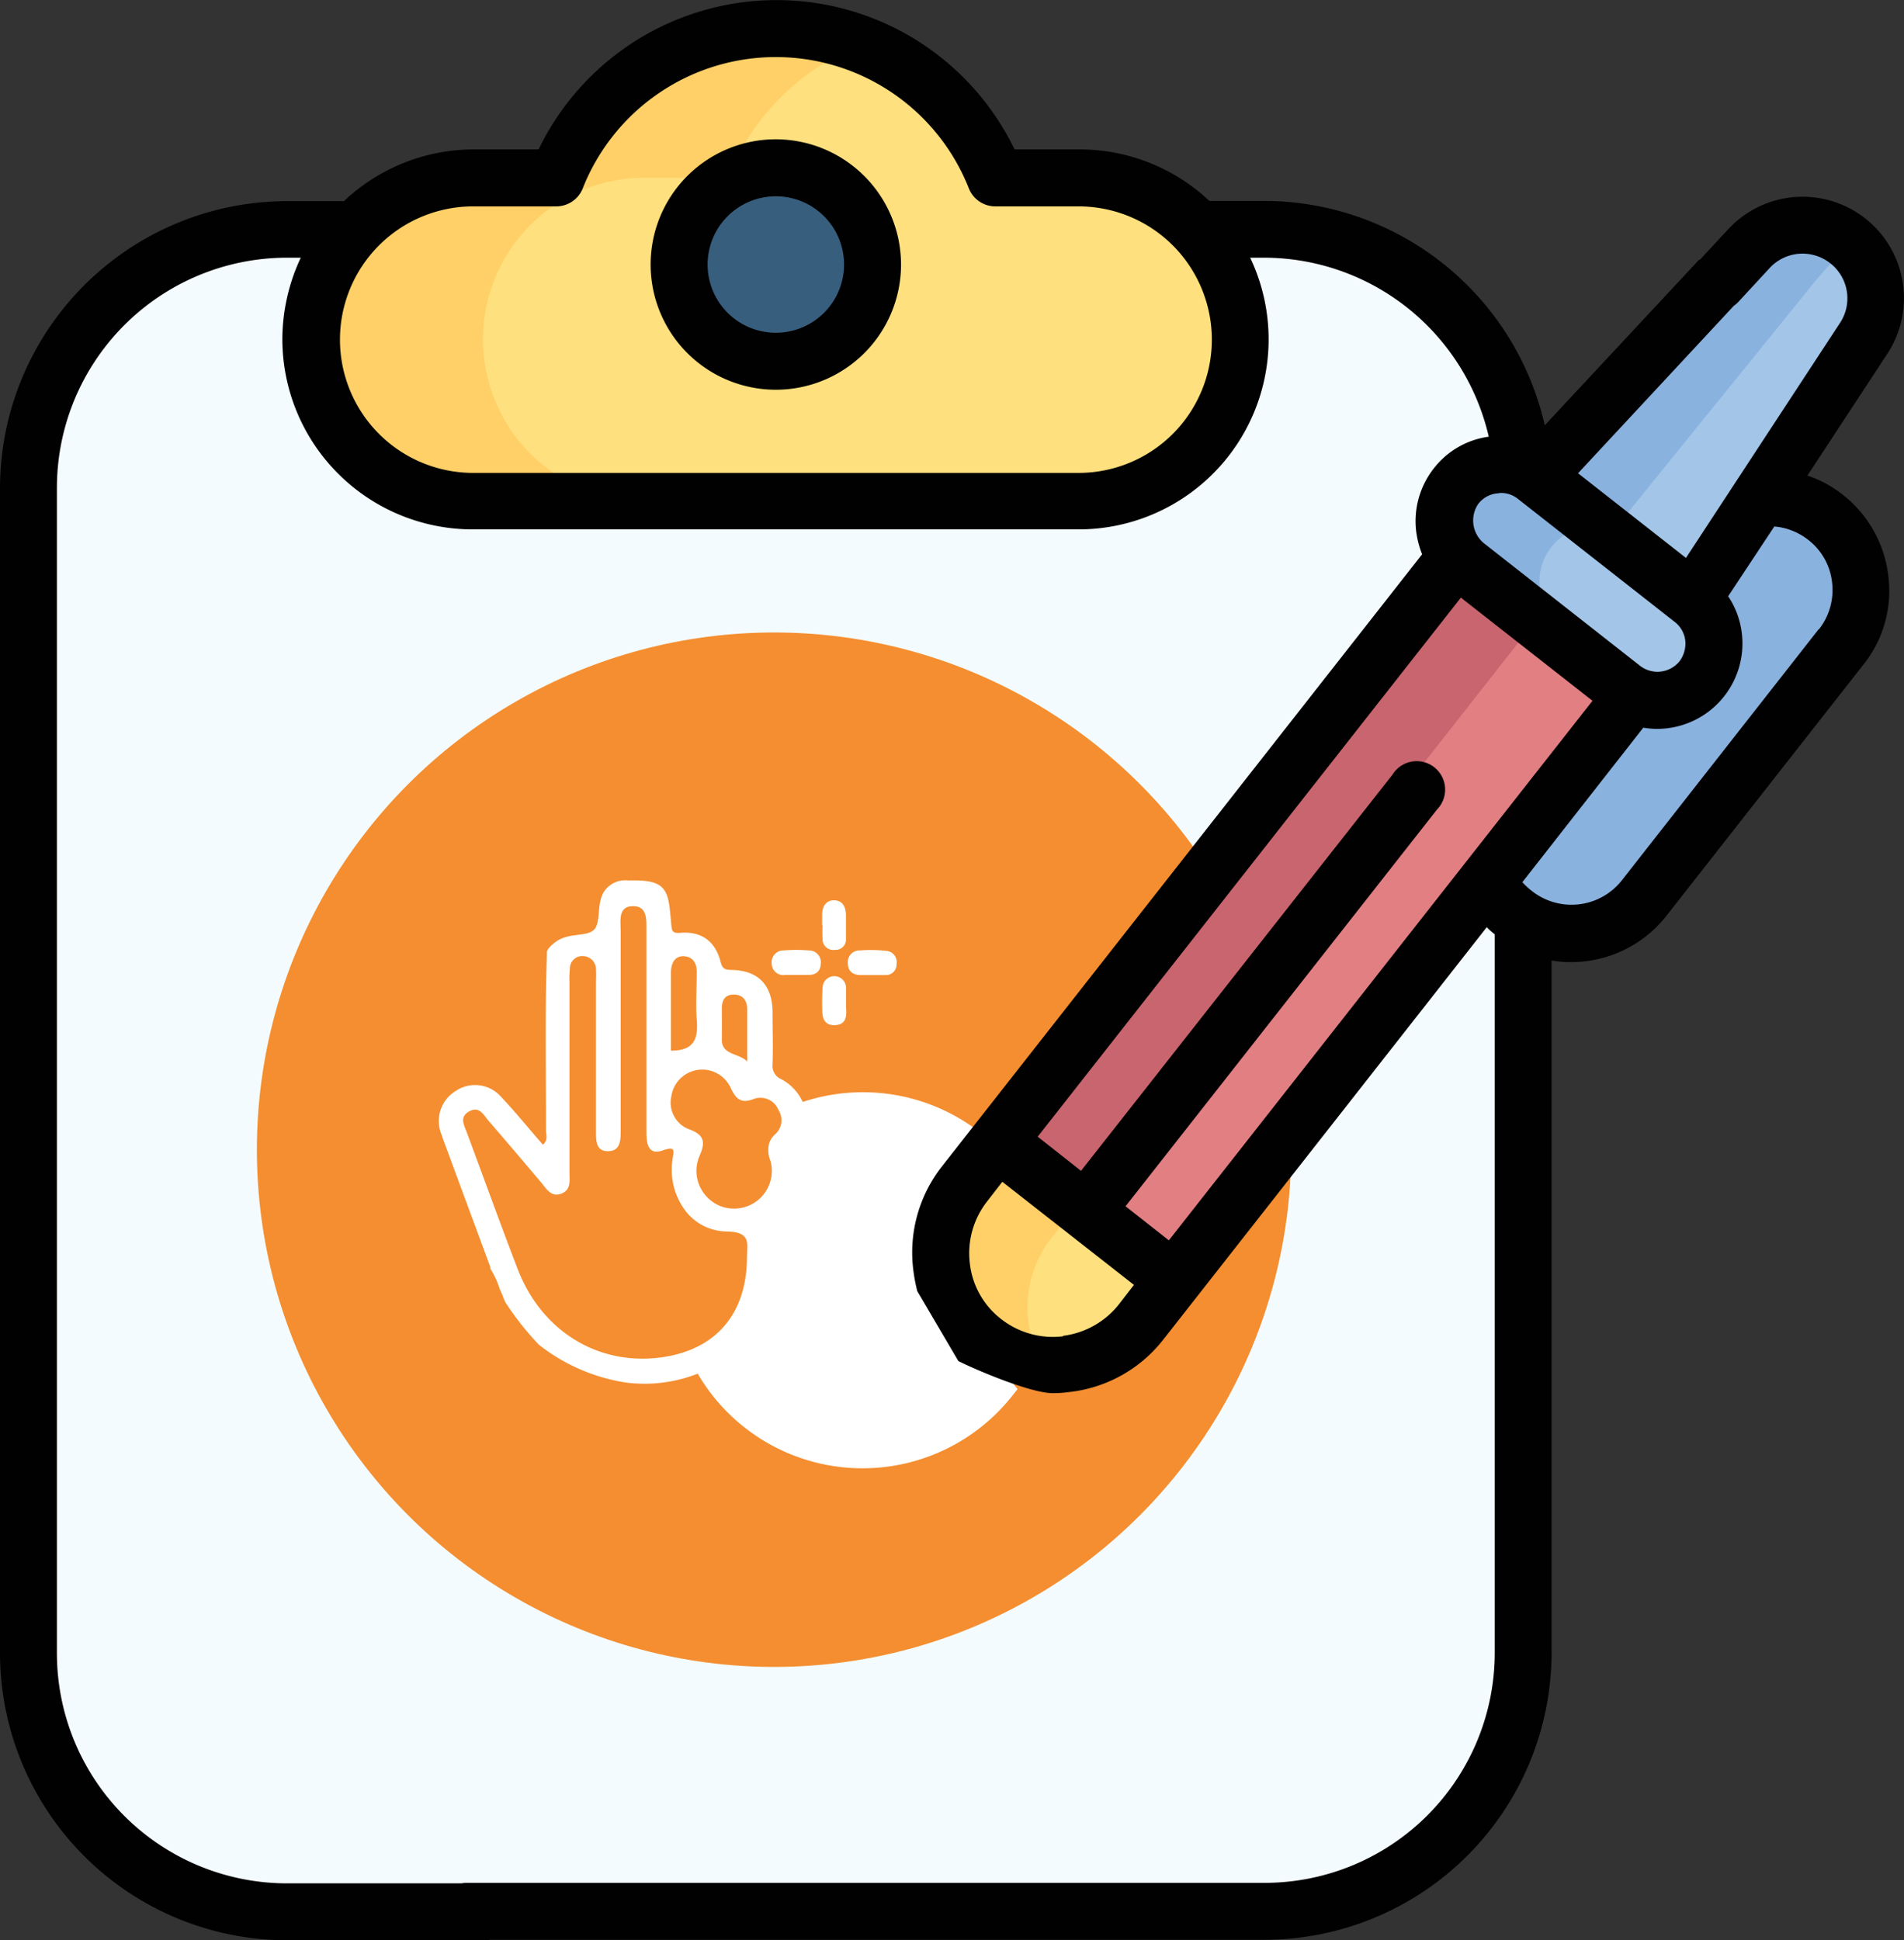 <svg id="Layer_1" data-name="Layer 1" xmlns="http://www.w3.org/2000/svg" viewBox="0 0 267.65 272.72"><rect x="0" y="0" width="267.65" height="272.72" fill="#333333" stroke="none"/><defs><style>.cls-1{fill:#f4fbfe;}.cls-2{fill:#f48e30;}.cls-3{fill:#fff;}.cls-4{fill:#ffe07e;}.cls-5{fill:#ffd067;}.cls-6{fill:#385e7e;}.cls-7{fill:#8ab2df;}.cls-8{fill:#e27f83;}.cls-9{fill:#c9656e;}.cls-10{fill:#a2c5e8;}.cls-11{fill:#010101;}</style></defs><path class="cls-1" d="M175.34,269.73H46.15A39.68,39.68,0,0,1,6.49,230.07V72.83A39.68,39.68,0,0,1,46.15,33.17H175.29A39.68,39.68,0,0,1,215,72.83V230A39.61,39.61,0,0,1,175.34,269.73Z"/><circle class="cls-2" cx="108.81" cy="161.6" r="72.7"/><path class="cls-3" d="M117.34,126.55c-1.2-.06-1.75.81-1.77,2,0,.51,0,1,0,1.51h.06a19,19,0,0,0,0,2,1.5,1.5,0,0,0,1.72,1.45,1.45,1.45,0,0,0,1.57-1.56c0-1.09,0-2.18,0-3.27S118.52,126.6,117.34,126.55Z"/><path class="cls-3" d="M113.67,133.59a21.77,21.77,0,0,0-3.52,0,1.65,1.65,0,0,0-1.67,1.83,1.62,1.62,0,0,0,1.85,1.62c.59,0,1.18,0,1.77,0s1,0,1.51,0c1.09,0,1.76-.51,1.77-1.66A1.65,1.65,0,0,0,113.67,133.59Z"/><path class="cls-3" d="M124.66,133.66a19.57,19.57,0,0,0-3.75-.07,1.64,1.64,0,0,0-1.73,1.76c0,1.24.78,1.75,2,1.7.5,0,1,0,1.51,0s1.17,0,1.76,0a1.48,1.48,0,0,0,1.58-1.56A1.57,1.57,0,0,0,124.66,133.66Z"/><path class="cls-3" d="M118.93,140.48h0c0-.59,0-1.17,0-1.75a1.65,1.65,0,0,0-3.29,0,32,32,0,0,0-.05,3.25c0,1.19.34,2.2,1.84,2.11,1.34-.07,1.58-1,1.53-2.09C118.92,141.48,118.93,141,118.93,140.48Z"/><path class="cls-3" d="M145.79,159.74l-1.33-1.2-6.23,8.85,6.23,5.66-6.1,5.32,8.73,5.55-3.37,5.8,4.89,6.08,1.36-2,.41-.6a26.16,26.16,0,0,0-4.59-33.48Z"/><path class="cls-3" d="M139.11,190.33l3.58-6.16-8.25-5.25,5.86-5.1-6.5-5.91,5.37-7.64-1.17-.93c-.44-.35-.9-.69-1.36-1a26.82,26.82,0,0,0-23.8-3.45,6.86,6.86,0,0,0-3-3.2,2,2,0,0,1-1.24-2.08c.08-2.43,0-4.86,0-7.28,0-3.85-2-5.94-5.78-6-.91,0-1.28-.18-1.51-1.09-.73-2.91-2.67-4.38-5.69-4.12-1.13.09-1.18-.31-1.26-1.21-.4-4.22-.29-6.16-5.06-6.16l-.94,0h.18s-2.61.14-.18,0A3.63,3.63,0,0,0,85,125.19c-1.2,1.7-.48,4.37-1.45,5.44s-3.44.45-5.21,1.61c-.49.32-1.36,1-1.46,1.56,0,.1-.12,4.4-.13,5.26-.08,6.61,0,13.23,0,19.84,0,.61.33,1.32-.43,2-2-2.28-3.86-4.6-5.92-6.77a4.85,4.85,0,0,0-6.41-.74A4.94,4.94,0,0,0,62,159.31c.41,1.18.86,2.35,1.29,3.52,1.83,5,3.67,9.92,5.7,15.44l-.14-.07a11.83,11.83,0,0,1,1.4,3,11,11,0,0,1,.58,1.37c.06.15.13.29.19.44a40.73,40.73,0,0,0,4.73,6A26.21,26.21,0,0,0,88,194.33a20.47,20.47,0,0,0,10.08-1.25,26.83,26.83,0,0,0,44.17,3.17l.79-1ZM101.47,141.8c0-1.14.37-2,1.68-2s1.89.86,1.89,2.13v7.28c-1.12-1.21-3.6-.86-3.57-3.11C101.49,144.65,101.48,143.23,101.47,141.8ZM96,134.4c1.37,0,2,1,1.94,2.36,0,2.17-.15,4.34,0,6.49.2,2.52-.15,4.44-3.63,4.43,0-3.63,0-7.29,0-10.94C94.33,135.48,94.77,134.44,96,134.4Zm9,42.28c0,5.4-2,9.45-5.63,11.84a13.52,13.52,0,0,1-2.85,1.41,17.28,17.28,0,0,1-2.28.64c-9.3,1.89-18-3-21.52-12.33-2.45-6.37-4.76-12.79-7.14-19.18-.38-1-1-2.07.37-2.84s2,.41,2.62,1.19q3.78,4.38,7.51,8.81c.75.89,1.4,2.1,2.82,1.56s1.15-1.88,1.15-3V138.11a16.81,16.81,0,0,1,.06-2A1.73,1.73,0,0,1,82,134.39a1.85,1.85,0,0,1,1.78,1.8,17.18,17.18,0,0,1,0,1.76c0,7,0,14.07,0,21.1,0,1.31,0,2.78,1.7,2.76s1.77-1.47,1.77-2.78c0-4.86,0-9.72,0-14.58,0-4.52,0-9,0-13.57,0-1.46-.4-3.51,1.74-3.51s1.85,2.1,1.88,3.65c0,.75,0,1.51,0,2.26q0,12.94,0,25.88c0,1.59.26,3.25,2.26,2.55s1.54.14,1.39,1.39a9.56,9.56,0,0,0,1.92,7.2A7.55,7.55,0,0,0,99,172.36a7.77,7.77,0,0,0,3.21.74C105.56,173.17,105.05,174.75,105,176.68Zm-1.83-6.8a5.16,5.16,0,0,1-2.74-.78,5.39,5.39,0,0,1-2.17-2.61,5.31,5.31,0,0,1,.1-4.08c.82-1.88.63-2.86-1.38-3.64a4,4,0,0,1-2.61-4.65,4.39,4.39,0,0,1,8.32-1.26c.69,1.48,1.38,2.35,3.24,1.62a2.73,2.73,0,0,1,3.44,1.4l.16.32a2.62,2.62,0,0,1-.49,3.16,3.24,3.24,0,0,0-.9,1.28,3.82,3.82,0,0,0,.16,2.51A5.3,5.3,0,0,1,103.21,169.88Z"/><path class="cls-4" d="M142.4,24.94a33.22,33.22,0,0,0-61.78,0H68.94a22.74,22.74,0,0,0,0,45.47h85.14a22.74,22.74,0,0,0,0-45.47Z"/><path class="cls-5" d="M122.31,5.81a33.33,33.33,0,0,0-20,19.18H90.61a22.71,22.71,0,1,0,0,45.42H68.94a22.74,22.74,0,0,1,0-45.47H80.62A33.25,33.25,0,0,1,111.48,4,32.66,32.66,0,0,1,122.31,5.81Z"/><circle class="cls-6" cx="111.54" cy="37.18" r="13.6"/><path class="cls-7" d="M215.34,128.41a13,13,0,0,0,18.23-2.2l27.7-35.32a13,13,0,0,0-20.43-16l-27.7,35.31A13,13,0,0,0,215.34,128.41Z"/><path class="cls-4" d="M167.45,179.91l-4.63,5.87a15.75,15.75,0,0,1-24.77-19.46l4.63-5.87,24.71-2.14Z"/><path class="cls-5" d="M144.54,185.61a16.09,16.09,0,0,0,1.81,5.7,15.72,15.72,0,0,1-8.3-24.94l4.63-5.86,24.71-2.15.06,8.47-15,1.29L147.81,174A15.8,15.8,0,0,0,144.54,185.61Z"/><path class="cls-8" d="M233.85,95.29l-66.4,84.62-24.77-19.46L208.91,76"/><path class="cls-9" d="M218.79,83.5l-66.41,84.62-9.76-7.61,66.24-84.46"/><path class="cls-10" d="M240.34,84.17l24-36.67a10.28,10.28,0,0,0-16.13-12.63L218.33,67"/><path class="cls-7" d="M262.11,33.79c-.39-.33-1.41.23-2.7,1.3A40.1,40.1,0,0,0,254.78,40L227.25,74l-8.92-7,29.91-32.1a10.17,10.17,0,0,1,13.87-1.08Z"/><path class="cls-10" d="M240.34,84.17l-22-17.26a8,8,0,1,0-9.81,12.53l22,17.26a8,8,0,0,0,9.82-12.53Z"/><path class="cls-7" d="M216.47,82.71a7.75,7.75,0,0,0,3,5.3l-10.94-8.57a7.76,7.76,0,0,1-3-5.31,7.95,7.95,0,0,1,12.8-7.22l10.95,8.58a8,8,0,0,0-11.17,1.35A7.79,7.79,0,0,0,216.47,82.71Z"/><path class="cls-11" d="M109.05,19.58a17.6,17.6,0,1,0,17.61,17.6A17.63,17.63,0,0,0,109.05,19.58Zm0,27.19a9.59,9.59,0,1,1,9.6-9.59A9.59,9.59,0,0,1,109.05,46.77Z"/><path class="cls-11" d="M134.72,191.31c2.71,1.35,10.22,4.51,13.26,4.51a17.14,17.14,0,0,0,2.43-.17,19.48,19.48,0,0,0,13.14-7.39L209,130.32a8.59,8.59,0,0,0,1.12,1V232.33a32.36,32.36,0,0,1-32.32,32.32H65.61a4,4,0,0,0,0,8H177.77a40.4,40.4,0,0,0,40.34-40.33V135a15.12,15.12,0,0,0,2.76.23,17,17,0,0,0,13.37-6.49l27.7-35.32a16.61,16.61,0,0,0,3.5-12.52,17,17,0,0,0-6.37-11.34h0a16,16,0,0,0-5-2.71l11.22-17.1a14.25,14.25,0,0,0-22.34-17.54l-4.29,4.62a4,4,0,1,0,5.82,5.48l4.28-4.63a6.29,6.29,0,0,1,8.52-.68,6.26,6.26,0,0,1,1.36,8.41L237,78.42l-15.17-11.9L244.4,42.26c1.52-1.64-4,1.69-5.64.17s1.29-7.28-.17-5.65l-21.44,23a40.53,40.53,0,0,0-39.32-31.54H170A26.58,26.58,0,0,0,151.71,21h-9.09a37.16,37.16,0,0,0-66.91,0H66.63a26.6,26.6,0,0,0-18.28,7.27h-8A40.4,40.4,0,0,0,0,68.6V232.38a40.4,40.4,0,0,0,40.34,40.34h28c2.2,0-1.86-1.81-1.86-4s1.29-4-1-4H40.28A32.36,32.36,0,0,1,8,232.38V68.55A32.36,32.36,0,0,1,40.28,36.22h2a27.13,27.13,0,0,0-2.59,11.45A26.76,26.76,0,0,0,66.46,74.41h85.13a26.71,26.71,0,0,0,24.15-38.19h2a32.46,32.46,0,0,1,31.54,25.16,11.79,11.79,0,0,0-7.73,4.46,12,12,0,0,0-2.48,8.8,13.33,13.33,0,0,0,.84,3.27l-67.47,86a19.59,19.59,0,0,0-4.06,14.56,24.28,24.28,0,0,0,.56,3m22.68-115H66.52a18.73,18.73,0,1,1,0-37.46H78.19a4,4,0,0,0,3.73-2.54,29.18,29.18,0,0,1,54.27,0,4,4,0,0,0,3.72,2.54h11.68a18.73,18.73,0,0,1,.06,37.46Zm56.19,4.35a3.82,3.82,0,0,1,2.65-1.47c.17,0,.34-.06.51-.06a3.79,3.79,0,0,1,2.43.85l22,17.26h0A3.89,3.89,0,0,1,236.9,90a4.17,4.17,0,0,1-.79,2.93,4,4,0,0,1-5.53.68l-22-17.27a4.14,4.14,0,0,1-.73-5.58Zm-43.5,103.52-6.09-4.79L202,113.79a4,4,0,1,0-6.26-4.9l-43.78,55.68-6.09-4.8L205.36,84l18.5,14.5Zm-14.89,13.49a11.8,11.8,0,0,1-8.69-2.43,11.48,11.48,0,0,1-4.4-7.84,11.8,11.8,0,0,1,2.43-8.69l2.14-2.76,18.5,14.49-2.14,2.77A11.9,11.9,0,0,1,149.45,187.76ZM255.68,88.41,228,123.72a9,9,0,0,1-12.64,1.53A10.44,10.44,0,0,1,214,124l17-21.72a11.32,11.32,0,0,0,1.92.17A12,12,0,0,0,244.85,89a11.77,11.77,0,0,0-1.92-5.19L249.42,74a9,9,0,0,1,4.74,1.86,8.78,8.78,0,0,1,3.38,6,8.93,8.93,0,0,1-1.86,6.61Z"/></svg>